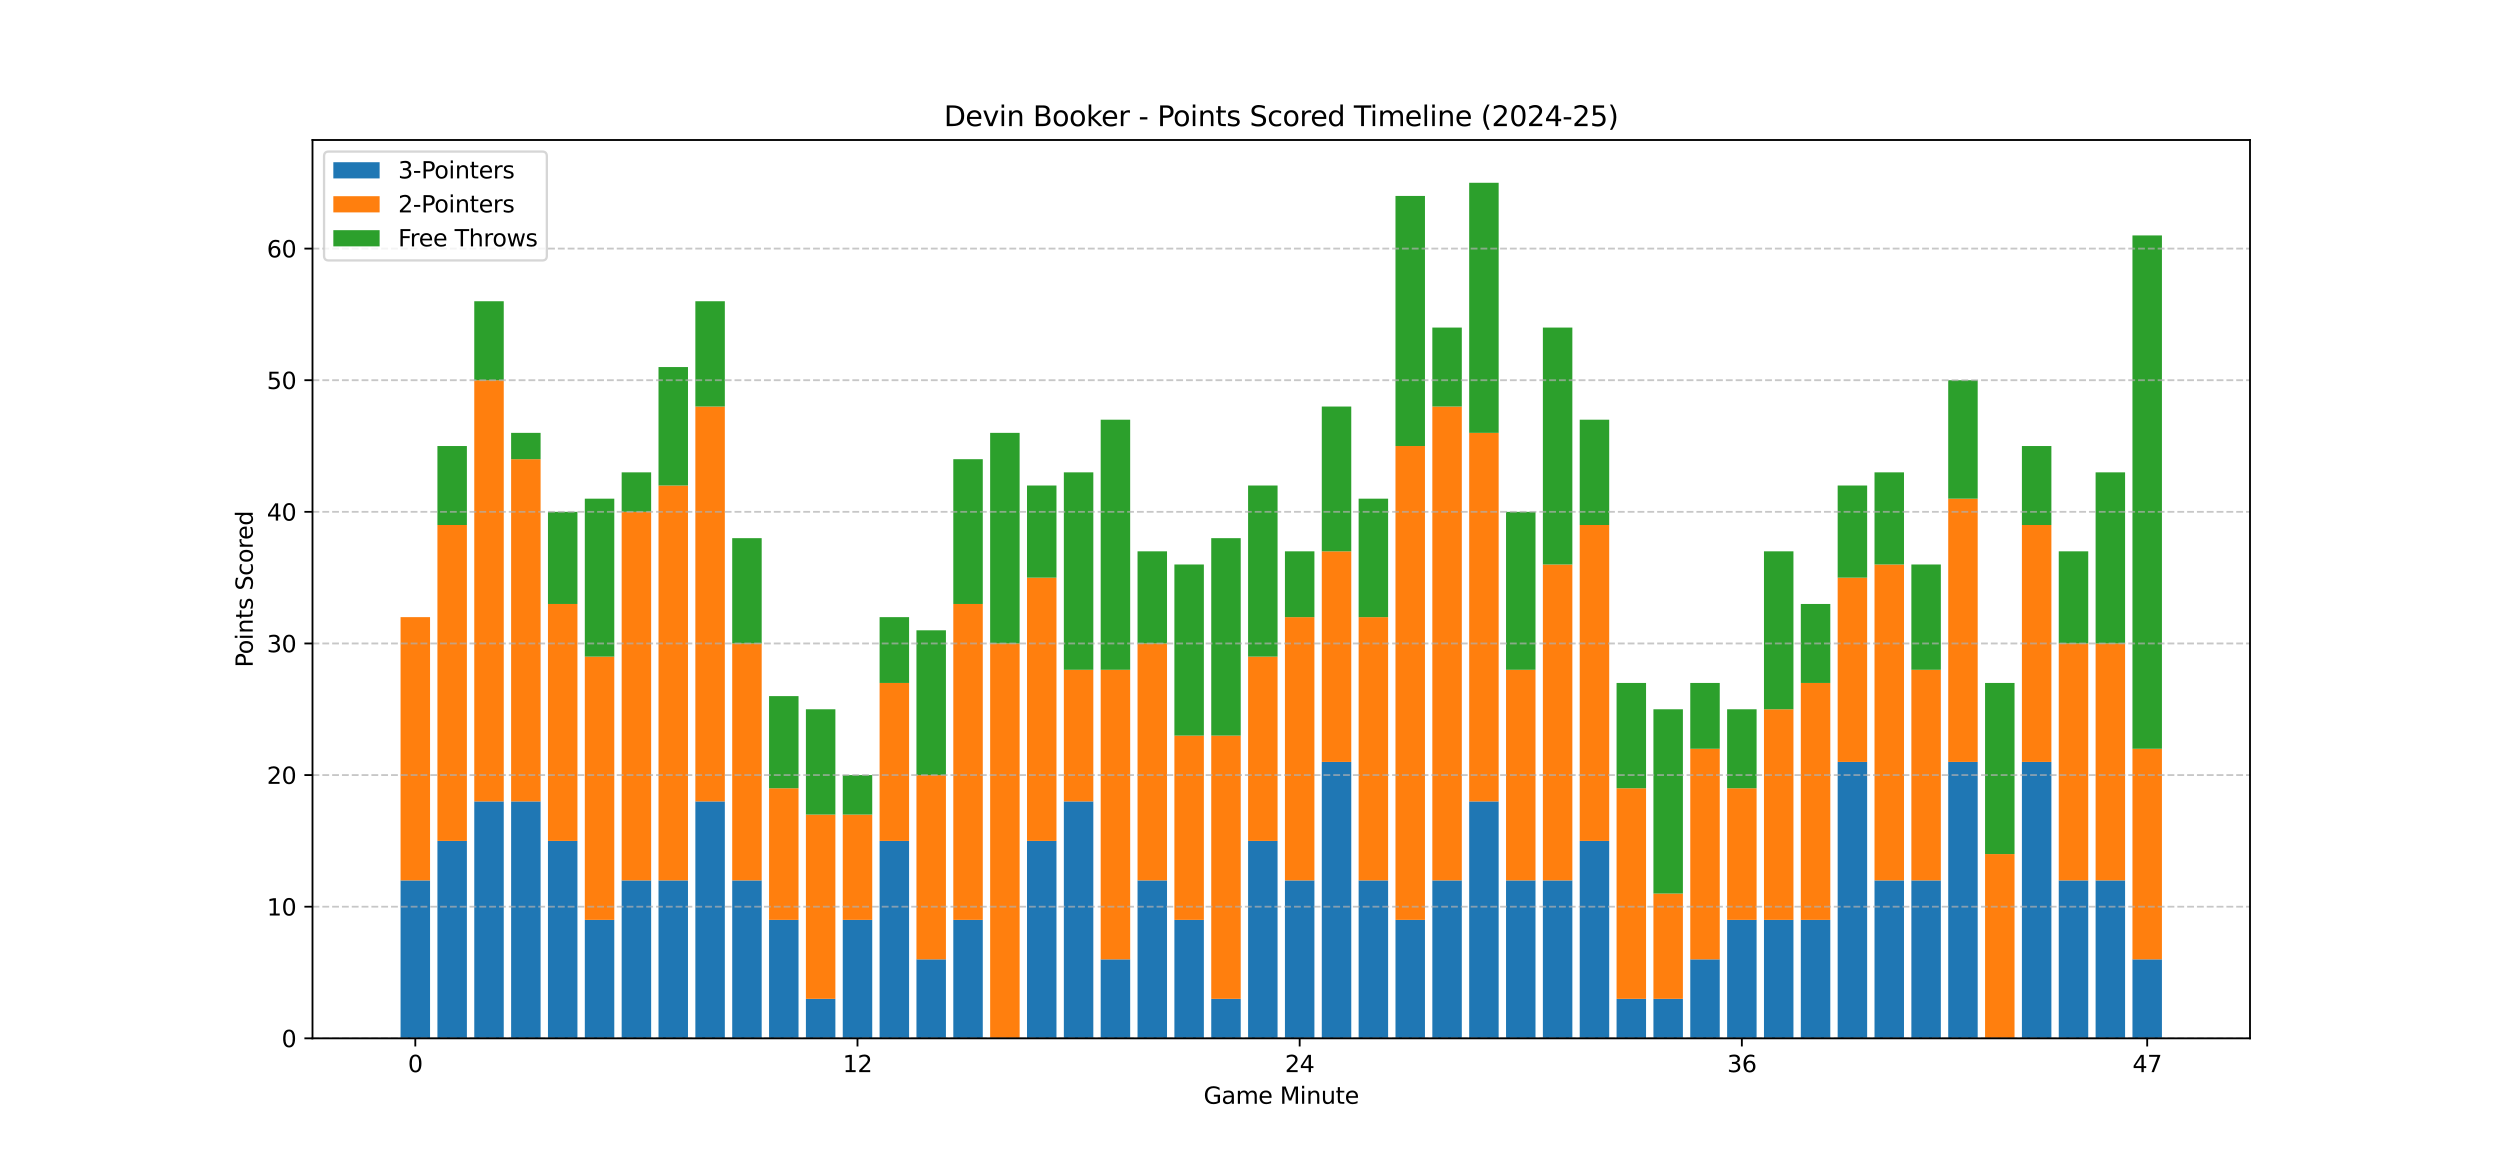 <?xml version="1.0" encoding="utf-8" standalone="no"?>
<!DOCTYPE svg PUBLIC "-//W3C//DTD SVG 1.1//EN"
  "http://www.w3.org/Graphics/SVG/1.1/DTD/svg11.dtd">
<svg xmlns:xlink="http://www.w3.org/1999/xlink" width="1080pt" height="504pt" viewBox="0 0 1080 504" xmlns="http://www.w3.org/2000/svg" version="1.1">
 <defs>
  <style type="text/css">*{stroke-linejoin: round; stroke-linecap: butt}</style>
 </defs>
 <g id="figure_1">
  <g id="patch_1">
   <path d="M 0 504 
L 1080 504 
L 1080 0 
L 0 0 
z
" style="fill: #ffffff"/>
  </g>
  <g id="axes_1">
   <g id="patch_2">
    <path d="M 135 448.56 
L 972 448.56 
L 972 60.48 
L 135 60.48 
z
" style="fill: #ffffff"/>
   </g>
   <g id="patch_3">
    <path d="M 173.045 448.56 
L 185.78 448.56 
L 185.78 380.326 
L 173.045 380.326 
z
" clip-path="url(#p3bd8fb19ad)" style="fill: #1f77b4"/>
   </g>
   <g id="patch_4">
    <path d="M 188.964 448.56 
L 201.699 448.56 
L 201.699 363.268 
L 188.964 363.268 
z
" clip-path="url(#p3bd8fb19ad)" style="fill: #1f77b4"/>
   </g>
   <g id="patch_5">
    <path d="M 204.883 448.56 
L 217.618 448.56 
L 217.618 346.209 
L 204.883 346.209 
z
" clip-path="url(#p3bd8fb19ad)" style="fill: #1f77b4"/>
   </g>
   <g id="patch_6">
    <path d="M 220.801 448.56 
L 233.536 448.56 
L 233.536 346.209 
L 220.801 346.209 
z
" clip-path="url(#p3bd8fb19ad)" style="fill: #1f77b4"/>
   </g>
   <g id="patch_7">
    <path d="M 236.72 448.56 
L 249.455 448.56 
L 249.455 363.268 
L 236.72 363.268 
z
" clip-path="url(#p3bd8fb19ad)" style="fill: #1f77b4"/>
   </g>
   <g id="patch_8">
    <path d="M 252.638 448.56 
L 265.373 448.56 
L 265.373 397.385 
L 252.638 397.385 
z
" clip-path="url(#p3bd8fb19ad)" style="fill: #1f77b4"/>
   </g>
   <g id="patch_9">
    <path d="M 268.557 448.56 
L 281.292 448.56 
L 281.292 380.326 
L 268.557 380.326 
z
" clip-path="url(#p3bd8fb19ad)" style="fill: #1f77b4"/>
   </g>
   <g id="patch_10">
    <path d="M 284.476 448.56 
L 297.211 448.56 
L 297.211 380.326 
L 284.476 380.326 
z
" clip-path="url(#p3bd8fb19ad)" style="fill: #1f77b4"/>
   </g>
   <g id="patch_11">
    <path d="M 300.394 448.56 
L 313.129 448.56 
L 313.129 346.209 
L 300.394 346.209 
z
" clip-path="url(#p3bd8fb19ad)" style="fill: #1f77b4"/>
   </g>
   <g id="patch_12">
    <path d="M 316.313 448.56 
L 329.048 448.56 
L 329.048 380.326 
L 316.313 380.326 
z
" clip-path="url(#p3bd8fb19ad)" style="fill: #1f77b4"/>
   </g>
   <g id="patch_13">
    <path d="M 332.231 448.56 
L 344.966 448.56 
L 344.966 397.385 
L 332.231 397.385 
z
" clip-path="url(#p3bd8fb19ad)" style="fill: #1f77b4"/>
   </g>
   <g id="patch_14">
    <path d="M 348.15 448.56 
L 360.885 448.56 
L 360.885 431.502 
L 348.15 431.502 
z
" clip-path="url(#p3bd8fb19ad)" style="fill: #1f77b4"/>
   </g>
   <g id="patch_15">
    <path d="M 364.069 448.56 
L 376.804 448.56 
L 376.804 397.385 
L 364.069 397.385 
z
" clip-path="url(#p3bd8fb19ad)" style="fill: #1f77b4"/>
   </g>
   <g id="patch_16">
    <path d="M 379.987 448.56 
L 392.722 448.56 
L 392.722 363.268 
L 379.987 363.268 
z
" clip-path="url(#p3bd8fb19ad)" style="fill: #1f77b4"/>
   </g>
   <g id="patch_17">
    <path d="M 395.906 448.56 
L 408.641 448.56 
L 408.641 414.443 
L 395.906 414.443 
z
" clip-path="url(#p3bd8fb19ad)" style="fill: #1f77b4"/>
   </g>
   <g id="patch_18">
    <path d="M 411.824 448.56 
L 424.559 448.56 
L 424.559 397.385 
L 411.824 397.385 
z
" clip-path="url(#p3bd8fb19ad)" style="fill: #1f77b4"/>
   </g>
   <g id="patch_19">
    <path d="M 427.743 448.56 
L 440.478 448.56 
L 440.478 448.56 
L 427.743 448.56 
z
" clip-path="url(#p3bd8fb19ad)" style="fill: #1f77b4"/>
   </g>
   <g id="patch_20">
    <path d="M 443.662 448.56 
L 456.397 448.56 
L 456.397 363.268 
L 443.662 363.268 
z
" clip-path="url(#p3bd8fb19ad)" style="fill: #1f77b4"/>
   </g>
   <g id="patch_21">
    <path d="M 459.58 448.56 
L 472.315 448.56 
L 472.315 346.209 
L 459.58 346.209 
z
" clip-path="url(#p3bd8fb19ad)" style="fill: #1f77b4"/>
   </g>
   <g id="patch_22">
    <path d="M 475.499 448.56 
L 488.234 448.56 
L 488.234 414.443 
L 475.499 414.443 
z
" clip-path="url(#p3bd8fb19ad)" style="fill: #1f77b4"/>
   </g>
   <g id="patch_23">
    <path d="M 491.417 448.56 
L 504.152 448.56 
L 504.152 380.326 
L 491.417 380.326 
z
" clip-path="url(#p3bd8fb19ad)" style="fill: #1f77b4"/>
   </g>
   <g id="patch_24">
    <path d="M 507.336 448.56 
L 520.071 448.56 
L 520.071 397.385 
L 507.336 397.385 
z
" clip-path="url(#p3bd8fb19ad)" style="fill: #1f77b4"/>
   </g>
   <g id="patch_25">
    <path d="M 523.255 448.56 
L 535.99 448.56 
L 535.99 431.502 
L 523.255 431.502 
z
" clip-path="url(#p3bd8fb19ad)" style="fill: #1f77b4"/>
   </g>
   <g id="patch_26">
    <path d="M 539.173 448.56 
L 551.908 448.56 
L 551.908 363.268 
L 539.173 363.268 
z
" clip-path="url(#p3bd8fb19ad)" style="fill: #1f77b4"/>
   </g>
   <g id="patch_27">
    <path d="M 555.092 448.56 
L 567.827 448.56 
L 567.827 380.326 
L 555.092 380.326 
z
" clip-path="url(#p3bd8fb19ad)" style="fill: #1f77b4"/>
   </g>
   <g id="patch_28">
    <path d="M 571.01 448.56 
L 583.745 448.56 
L 583.745 329.151 
L 571.01 329.151 
z
" clip-path="url(#p3bd8fb19ad)" style="fill: #1f77b4"/>
   </g>
   <g id="patch_29">
    <path d="M 586.929 448.56 
L 599.664 448.56 
L 599.664 380.326 
L 586.929 380.326 
z
" clip-path="url(#p3bd8fb19ad)" style="fill: #1f77b4"/>
   </g>
   <g id="patch_30">
    <path d="M 602.848 448.56 
L 615.583 448.56 
L 615.583 397.385 
L 602.848 397.385 
z
" clip-path="url(#p3bd8fb19ad)" style="fill: #1f77b4"/>
   </g>
   <g id="patch_31">
    <path d="M 618.766 448.56 
L 631.501 448.56 
L 631.501 380.326 
L 618.766 380.326 
z
" clip-path="url(#p3bd8fb19ad)" style="fill: #1f77b4"/>
   </g>
   <g id="patch_32">
    <path d="M 634.685 448.56 
L 647.42 448.56 
L 647.42 346.209 
L 634.685 346.209 
z
" clip-path="url(#p3bd8fb19ad)" style="fill: #1f77b4"/>
   </g>
   <g id="patch_33">
    <path d="M 650.603 448.56 
L 663.338 448.56 
L 663.338 380.326 
L 650.603 380.326 
z
" clip-path="url(#p3bd8fb19ad)" style="fill: #1f77b4"/>
   </g>
   <g id="patch_34">
    <path d="M 666.522 448.56 
L 679.257 448.56 
L 679.257 380.326 
L 666.522 380.326 
z
" clip-path="url(#p3bd8fb19ad)" style="fill: #1f77b4"/>
   </g>
   <g id="patch_35">
    <path d="M 682.441 448.56 
L 695.176 448.56 
L 695.176 363.268 
L 682.441 363.268 
z
" clip-path="url(#p3bd8fb19ad)" style="fill: #1f77b4"/>
   </g>
   <g id="patch_36">
    <path d="M 698.359 448.56 
L 711.094 448.56 
L 711.094 431.502 
L 698.359 431.502 
z
" clip-path="url(#p3bd8fb19ad)" style="fill: #1f77b4"/>
   </g>
   <g id="patch_37">
    <path d="M 714.278 448.56 
L 727.013 448.56 
L 727.013 431.502 
L 714.278 431.502 
z
" clip-path="url(#p3bd8fb19ad)" style="fill: #1f77b4"/>
   </g>
   <g id="patch_38">
    <path d="M 730.196 448.56 
L 742.931 448.56 
L 742.931 414.443 
L 730.196 414.443 
z
" clip-path="url(#p3bd8fb19ad)" style="fill: #1f77b4"/>
   </g>
   <g id="patch_39">
    <path d="M 746.115 448.56 
L 758.85 448.56 
L 758.85 397.385 
L 746.115 397.385 
z
" clip-path="url(#p3bd8fb19ad)" style="fill: #1f77b4"/>
   </g>
   <g id="patch_40">
    <path d="M 762.034 448.56 
L 774.769 448.56 
L 774.769 397.385 
L 762.034 397.385 
z
" clip-path="url(#p3bd8fb19ad)" style="fill: #1f77b4"/>
   </g>
   <g id="patch_41">
    <path d="M 777.952 448.56 
L 790.687 448.56 
L 790.687 397.385 
L 777.952 397.385 
z
" clip-path="url(#p3bd8fb19ad)" style="fill: #1f77b4"/>
   </g>
   <g id="patch_42">
    <path d="M 793.871 448.56 
L 806.606 448.56 
L 806.606 329.151 
L 793.871 329.151 
z
" clip-path="url(#p3bd8fb19ad)" style="fill: #1f77b4"/>
   </g>
   <g id="patch_43">
    <path d="M 809.789 448.56 
L 822.524 448.56 
L 822.524 380.326 
L 809.789 380.326 
z
" clip-path="url(#p3bd8fb19ad)" style="fill: #1f77b4"/>
   </g>
   <g id="patch_44">
    <path d="M 825.708 448.56 
L 838.443 448.56 
L 838.443 380.326 
L 825.708 380.326 
z
" clip-path="url(#p3bd8fb19ad)" style="fill: #1f77b4"/>
   </g>
   <g id="patch_45">
    <path d="M 841.627 448.56 
L 854.362 448.56 
L 854.362 329.151 
L 841.627 329.151 
z
" clip-path="url(#p3bd8fb19ad)" style="fill: #1f77b4"/>
   </g>
   <g id="patch_46">
    <path d="M 857.545 448.56 
L 870.28 448.56 
L 870.28 448.56 
L 857.545 448.56 
z
" clip-path="url(#p3bd8fb19ad)" style="fill: #1f77b4"/>
   </g>
   <g id="patch_47">
    <path d="M 873.464 448.56 
L 886.199 448.56 
L 886.199 329.151 
L 873.464 329.151 
z
" clip-path="url(#p3bd8fb19ad)" style="fill: #1f77b4"/>
   </g>
   <g id="patch_48">
    <path d="M 889.382 448.56 
L 902.117 448.56 
L 902.117 380.326 
L 889.382 380.326 
z
" clip-path="url(#p3bd8fb19ad)" style="fill: #1f77b4"/>
   </g>
   <g id="patch_49">
    <path d="M 905.301 448.56 
L 918.036 448.56 
L 918.036 380.326 
L 905.301 380.326 
z
" clip-path="url(#p3bd8fb19ad)" style="fill: #1f77b4"/>
   </g>
   <g id="patch_50">
    <path d="M 921.22 448.56 
L 933.955 448.56 
L 933.955 414.443 
L 921.22 414.443 
z
" clip-path="url(#p3bd8fb19ad)" style="fill: #1f77b4"/>
   </g>
   <g id="patch_51">
    <path d="M 173.045 380.326 
L 185.78 380.326 
L 185.78 266.603 
L 173.045 266.603 
z
" clip-path="url(#p3bd8fb19ad)" style="fill: #ff7f0e"/>
   </g>
   <g id="patch_52">
    <path d="M 188.964 363.268 
L 201.699 363.268 
L 201.699 226.8 
L 188.964 226.8 
z
" clip-path="url(#p3bd8fb19ad)" style="fill: #ff7f0e"/>
   </g>
   <g id="patch_53">
    <path d="M 204.883 346.209 
L 217.618 346.209 
L 217.618 164.252 
L 204.883 164.252 
z
" clip-path="url(#p3bd8fb19ad)" style="fill: #ff7f0e"/>
   </g>
   <g id="patch_54">
    <path d="M 220.801 346.209 
L 233.536 346.209 
L 233.536 198.369 
L 220.801 198.369 
z
" clip-path="url(#p3bd8fb19ad)" style="fill: #ff7f0e"/>
   </g>
   <g id="patch_55">
    <path d="M 236.72 363.268 
L 249.455 363.268 
L 249.455 260.917 
L 236.72 260.917 
z
" clip-path="url(#p3bd8fb19ad)" style="fill: #ff7f0e"/>
   </g>
   <g id="patch_56">
    <path d="M 252.638 397.385 
L 265.373 397.385 
L 265.373 283.662 
L 252.638 283.662 
z
" clip-path="url(#p3bd8fb19ad)" style="fill: #ff7f0e"/>
   </g>
   <g id="patch_57">
    <path d="M 268.557 380.326 
L 281.292 380.326 
L 281.292 221.114 
L 268.557 221.114 
z
" clip-path="url(#p3bd8fb19ad)" style="fill: #ff7f0e"/>
   </g>
   <g id="patch_58">
    <path d="M 284.476 380.326 
L 297.211 380.326 
L 297.211 209.742 
L 284.476 209.742 
z
" clip-path="url(#p3bd8fb19ad)" style="fill: #ff7f0e"/>
   </g>
   <g id="patch_59">
    <path d="M 300.394 346.209 
L 313.129 346.209 
L 313.129 175.625 
L 300.394 175.625 
z
" clip-path="url(#p3bd8fb19ad)" style="fill: #ff7f0e"/>
   </g>
   <g id="patch_60">
    <path d="M 316.313 380.326 
L 329.048 380.326 
L 329.048 277.975 
L 316.313 277.975 
z
" clip-path="url(#p3bd8fb19ad)" style="fill: #ff7f0e"/>
   </g>
   <g id="patch_61">
    <path d="M 332.231 397.385 
L 344.966 397.385 
L 344.966 340.523 
L 332.231 340.523 
z
" clip-path="url(#p3bd8fb19ad)" style="fill: #ff7f0e"/>
   </g>
   <g id="patch_62">
    <path d="M 348.15 431.502 
L 360.885 431.502 
L 360.885 351.895 
L 348.15 351.895 
z
" clip-path="url(#p3bd8fb19ad)" style="fill: #ff7f0e"/>
   </g>
   <g id="patch_63">
    <path d="M 364.069 397.385 
L 376.804 397.385 
L 376.804 351.895 
L 364.069 351.895 
z
" clip-path="url(#p3bd8fb19ad)" style="fill: #ff7f0e"/>
   </g>
   <g id="patch_64">
    <path d="M 379.987 363.268 
L 392.722 363.268 
L 392.722 295.034 
L 379.987 295.034 
z
" clip-path="url(#p3bd8fb19ad)" style="fill: #ff7f0e"/>
   </g>
   <g id="patch_65">
    <path d="M 395.906 414.443 
L 408.641 414.443 
L 408.641 334.837 
L 395.906 334.837 
z
" clip-path="url(#p3bd8fb19ad)" style="fill: #ff7f0e"/>
   </g>
   <g id="patch_66">
    <path d="M 411.824 397.385 
L 424.559 397.385 
L 424.559 260.917 
L 411.824 260.917 
z
" clip-path="url(#p3bd8fb19ad)" style="fill: #ff7f0e"/>
   </g>
   <g id="patch_67">
    <path d="M 427.743 448.56 
L 440.478 448.56 
L 440.478 277.975 
L 427.743 277.975 
z
" clip-path="url(#p3bd8fb19ad)" style="fill: #ff7f0e"/>
   </g>
   <g id="patch_68">
    <path d="M 443.662 363.268 
L 456.397 363.268 
L 456.397 249.545 
L 443.662 249.545 
z
" clip-path="url(#p3bd8fb19ad)" style="fill: #ff7f0e"/>
   </g>
   <g id="patch_69">
    <path d="M 459.58 346.209 
L 472.315 346.209 
L 472.315 289.348 
L 459.58 289.348 
z
" clip-path="url(#p3bd8fb19ad)" style="fill: #ff7f0e"/>
   </g>
   <g id="patch_70">
    <path d="M 475.499 414.443 
L 488.234 414.443 
L 488.234 289.348 
L 475.499 289.348 
z
" clip-path="url(#p3bd8fb19ad)" style="fill: #ff7f0e"/>
   </g>
   <g id="patch_71">
    <path d="M 491.417 380.326 
L 504.152 380.326 
L 504.152 277.975 
L 491.417 277.975 
z
" clip-path="url(#p3bd8fb19ad)" style="fill: #ff7f0e"/>
   </g>
   <g id="patch_72">
    <path d="M 507.336 397.385 
L 520.071 397.385 
L 520.071 317.778 
L 507.336 317.778 
z
" clip-path="url(#p3bd8fb19ad)" style="fill: #ff7f0e"/>
   </g>
   <g id="patch_73">
    <path d="M 523.255 431.502 
L 535.99 431.502 
L 535.99 317.778 
L 523.255 317.778 
z
" clip-path="url(#p3bd8fb19ad)" style="fill: #ff7f0e"/>
   </g>
   <g id="patch_74">
    <path d="M 539.173 363.268 
L 551.908 363.268 
L 551.908 283.662 
L 539.173 283.662 
z
" clip-path="url(#p3bd8fb19ad)" style="fill: #ff7f0e"/>
   </g>
   <g id="patch_75">
    <path d="M 555.092 380.326 
L 567.827 380.326 
L 567.827 266.603 
L 555.092 266.603 
z
" clip-path="url(#p3bd8fb19ad)" style="fill: #ff7f0e"/>
   </g>
   <g id="patch_76">
    <path d="M 571.01 329.151 
L 583.745 329.151 
L 583.745 238.172 
L 571.01 238.172 
z
" clip-path="url(#p3bd8fb19ad)" style="fill: #ff7f0e"/>
   </g>
   <g id="patch_77">
    <path d="M 586.929 380.326 
L 599.664 380.326 
L 599.664 266.603 
L 586.929 266.603 
z
" clip-path="url(#p3bd8fb19ad)" style="fill: #ff7f0e"/>
   </g>
   <g id="patch_78">
    <path d="M 602.848 397.385 
L 615.583 397.385 
L 615.583 192.683 
L 602.848 192.683 
z
" clip-path="url(#p3bd8fb19ad)" style="fill: #ff7f0e"/>
   </g>
   <g id="patch_79">
    <path d="M 618.766 380.326 
L 631.501 380.326 
L 631.501 175.625 
L 618.766 175.625 
z
" clip-path="url(#p3bd8fb19ad)" style="fill: #ff7f0e"/>
   </g>
   <g id="patch_80">
    <path d="M 634.685 346.209 
L 647.42 346.209 
L 647.42 186.997 
L 634.685 186.997 
z
" clip-path="url(#p3bd8fb19ad)" style="fill: #ff7f0e"/>
   </g>
   <g id="patch_81">
    <path d="M 650.603 380.326 
L 663.338 380.326 
L 663.338 289.348 
L 650.603 289.348 
z
" clip-path="url(#p3bd8fb19ad)" style="fill: #ff7f0e"/>
   </g>
   <g id="patch_82">
    <path d="M 666.522 380.326 
L 679.257 380.326 
L 679.257 243.858 
L 666.522 243.858 
z
" clip-path="url(#p3bd8fb19ad)" style="fill: #ff7f0e"/>
   </g>
   <g id="patch_83">
    <path d="M 682.441 363.268 
L 695.176 363.268 
L 695.176 226.8 
L 682.441 226.8 
z
" clip-path="url(#p3bd8fb19ad)" style="fill: #ff7f0e"/>
   </g>
   <g id="patch_84">
    <path d="M 698.359 431.502 
L 711.094 431.502 
L 711.094 340.523 
L 698.359 340.523 
z
" clip-path="url(#p3bd8fb19ad)" style="fill: #ff7f0e"/>
   </g>
   <g id="patch_85">
    <path d="M 714.278 431.502 
L 727.013 431.502 
L 727.013 386.012 
L 714.278 386.012 
z
" clip-path="url(#p3bd8fb19ad)" style="fill: #ff7f0e"/>
   </g>
   <g id="patch_86">
    <path d="M 730.196 414.443 
L 742.931 414.443 
L 742.931 323.465 
L 730.196 323.465 
z
" clip-path="url(#p3bd8fb19ad)" style="fill: #ff7f0e"/>
   </g>
   <g id="patch_87">
    <path d="M 746.115 397.385 
L 758.85 397.385 
L 758.85 340.523 
L 746.115 340.523 
z
" clip-path="url(#p3bd8fb19ad)" style="fill: #ff7f0e"/>
   </g>
   <g id="patch_88">
    <path d="M 762.034 397.385 
L 774.769 397.385 
L 774.769 306.406 
L 762.034 306.406 
z
" clip-path="url(#p3bd8fb19ad)" style="fill: #ff7f0e"/>
   </g>
   <g id="patch_89">
    <path d="M 777.952 397.385 
L 790.687 397.385 
L 790.687 295.034 
L 777.952 295.034 
z
" clip-path="url(#p3bd8fb19ad)" style="fill: #ff7f0e"/>
   </g>
   <g id="patch_90">
    <path d="M 793.871 329.151 
L 806.606 329.151 
L 806.606 249.545 
L 793.871 249.545 
z
" clip-path="url(#p3bd8fb19ad)" style="fill: #ff7f0e"/>
   </g>
   <g id="patch_91">
    <path d="M 809.789 380.326 
L 822.524 380.326 
L 822.524 243.858 
L 809.789 243.858 
z
" clip-path="url(#p3bd8fb19ad)" style="fill: #ff7f0e"/>
   </g>
   <g id="patch_92">
    <path d="M 825.708 380.326 
L 838.443 380.326 
L 838.443 289.348 
L 825.708 289.348 
z
" clip-path="url(#p3bd8fb19ad)" style="fill: #ff7f0e"/>
   </g>
   <g id="patch_93">
    <path d="M 841.627 329.151 
L 854.362 329.151 
L 854.362 215.428 
L 841.627 215.428 
z
" clip-path="url(#p3bd8fb19ad)" style="fill: #ff7f0e"/>
   </g>
   <g id="patch_94">
    <path d="M 857.545 448.56 
L 870.28 448.56 
L 870.28 368.954 
L 857.545 368.954 
z
" clip-path="url(#p3bd8fb19ad)" style="fill: #ff7f0e"/>
   </g>
   <g id="patch_95">
    <path d="M 873.464 329.151 
L 886.199 329.151 
L 886.199 226.8 
L 873.464 226.8 
z
" clip-path="url(#p3bd8fb19ad)" style="fill: #ff7f0e"/>
   </g>
   <g id="patch_96">
    <path d="M 889.382 380.326 
L 902.117 380.326 
L 902.117 277.975 
L 889.382 277.975 
z
" clip-path="url(#p3bd8fb19ad)" style="fill: #ff7f0e"/>
   </g>
   <g id="patch_97">
    <path d="M 905.301 380.326 
L 918.036 380.326 
L 918.036 277.975 
L 905.301 277.975 
z
" clip-path="url(#p3bd8fb19ad)" style="fill: #ff7f0e"/>
   </g>
   <g id="patch_98">
    <path d="M 921.22 414.443 
L 933.955 414.443 
L 933.955 323.465 
L 921.22 323.465 
z
" clip-path="url(#p3bd8fb19ad)" style="fill: #ff7f0e"/>
   </g>
   <g id="patch_99">
    <path d="M 173.045 266.603 
L 185.78 266.603 
L 185.78 266.603 
L 173.045 266.603 
z
" clip-path="url(#p3bd8fb19ad)" style="fill: #2ca02c"/>
   </g>
   <g id="patch_100">
    <path d="M 188.964 226.8 
L 201.699 226.8 
L 201.699 192.683 
L 188.964 192.683 
z
" clip-path="url(#p3bd8fb19ad)" style="fill: #2ca02c"/>
   </g>
   <g id="patch_101">
    <path d="M 204.883 164.252 
L 217.618 164.252 
L 217.618 130.135 
L 204.883 130.135 
z
" clip-path="url(#p3bd8fb19ad)" style="fill: #2ca02c"/>
   </g>
   <g id="patch_102">
    <path d="M 220.801 198.369 
L 233.536 198.369 
L 233.536 186.997 
L 220.801 186.997 
z
" clip-path="url(#p3bd8fb19ad)" style="fill: #2ca02c"/>
   </g>
   <g id="patch_103">
    <path d="M 236.72 260.917 
L 249.455 260.917 
L 249.455 221.114 
L 236.72 221.114 
z
" clip-path="url(#p3bd8fb19ad)" style="fill: #2ca02c"/>
   </g>
   <g id="patch_104">
    <path d="M 252.638 283.662 
L 265.373 283.662 
L 265.373 215.428 
L 252.638 215.428 
z
" clip-path="url(#p3bd8fb19ad)" style="fill: #2ca02c"/>
   </g>
   <g id="patch_105">
    <path d="M 268.557 221.114 
L 281.292 221.114 
L 281.292 204.055 
L 268.557 204.055 
z
" clip-path="url(#p3bd8fb19ad)" style="fill: #2ca02c"/>
   </g>
   <g id="patch_106">
    <path d="M 284.476 209.742 
L 297.211 209.742 
L 297.211 158.566 
L 284.476 158.566 
z
" clip-path="url(#p3bd8fb19ad)" style="fill: #2ca02c"/>
   </g>
   <g id="patch_107">
    <path d="M 300.394 175.625 
L 313.129 175.625 
L 313.129 130.135 
L 300.394 130.135 
z
" clip-path="url(#p3bd8fb19ad)" style="fill: #2ca02c"/>
   </g>
   <g id="patch_108">
    <path d="M 316.313 277.975 
L 329.048 277.975 
L 329.048 232.486 
L 316.313 232.486 
z
" clip-path="url(#p3bd8fb19ad)" style="fill: #2ca02c"/>
   </g>
   <g id="patch_109">
    <path d="M 332.231 340.523 
L 344.966 340.523 
L 344.966 300.72 
L 332.231 300.72 
z
" clip-path="url(#p3bd8fb19ad)" style="fill: #2ca02c"/>
   </g>
   <g id="patch_110">
    <path d="M 348.15 351.895 
L 360.885 351.895 
L 360.885 306.406 
L 348.15 306.406 
z
" clip-path="url(#p3bd8fb19ad)" style="fill: #2ca02c"/>
   </g>
   <g id="patch_111">
    <path d="M 364.069 351.895 
L 376.804 351.895 
L 376.804 334.837 
L 364.069 334.837 
z
" clip-path="url(#p3bd8fb19ad)" style="fill: #2ca02c"/>
   </g>
   <g id="patch_112">
    <path d="M 379.987 295.034 
L 392.722 295.034 
L 392.722 266.603 
L 379.987 266.603 
z
" clip-path="url(#p3bd8fb19ad)" style="fill: #2ca02c"/>
   </g>
   <g id="patch_113">
    <path d="M 395.906 334.837 
L 408.641 334.837 
L 408.641 272.289 
L 395.906 272.289 
z
" clip-path="url(#p3bd8fb19ad)" style="fill: #2ca02c"/>
   </g>
   <g id="patch_114">
    <path d="M 411.824 260.917 
L 424.559 260.917 
L 424.559 198.369 
L 411.824 198.369 
z
" clip-path="url(#p3bd8fb19ad)" style="fill: #2ca02c"/>
   </g>
   <g id="patch_115">
    <path d="M 427.743 277.975 
L 440.478 277.975 
L 440.478 186.997 
L 427.743 186.997 
z
" clip-path="url(#p3bd8fb19ad)" style="fill: #2ca02c"/>
   </g>
   <g id="patch_116">
    <path d="M 443.662 249.545 
L 456.397 249.545 
L 456.397 209.742 
L 443.662 209.742 
z
" clip-path="url(#p3bd8fb19ad)" style="fill: #2ca02c"/>
   </g>
   <g id="patch_117">
    <path d="M 459.58 289.348 
L 472.315 289.348 
L 472.315 204.055 
L 459.58 204.055 
z
" clip-path="url(#p3bd8fb19ad)" style="fill: #2ca02c"/>
   </g>
   <g id="patch_118">
    <path d="M 475.499 289.348 
L 488.234 289.348 
L 488.234 181.311 
L 475.499 181.311 
z
" clip-path="url(#p3bd8fb19ad)" style="fill: #2ca02c"/>
   </g>
   <g id="patch_119">
    <path d="M 491.417 277.975 
L 504.152 277.975 
L 504.152 238.172 
L 491.417 238.172 
z
" clip-path="url(#p3bd8fb19ad)" style="fill: #2ca02c"/>
   </g>
   <g id="patch_120">
    <path d="M 507.336 317.778 
L 520.071 317.778 
L 520.071 243.858 
L 507.336 243.858 
z
" clip-path="url(#p3bd8fb19ad)" style="fill: #2ca02c"/>
   </g>
   <g id="patch_121">
    <path d="M 523.255 317.778 
L 535.99 317.778 
L 535.99 232.486 
L 523.255 232.486 
z
" clip-path="url(#p3bd8fb19ad)" style="fill: #2ca02c"/>
   </g>
   <g id="patch_122">
    <path d="M 539.173 283.662 
L 551.908 283.662 
L 551.908 209.742 
L 539.173 209.742 
z
" clip-path="url(#p3bd8fb19ad)" style="fill: #2ca02c"/>
   </g>
   <g id="patch_123">
    <path d="M 555.092 266.603 
L 567.827 266.603 
L 567.827 238.172 
L 555.092 238.172 
z
" clip-path="url(#p3bd8fb19ad)" style="fill: #2ca02c"/>
   </g>
   <g id="patch_124">
    <path d="M 571.01 238.172 
L 583.745 238.172 
L 583.745 175.625 
L 571.01 175.625 
z
" clip-path="url(#p3bd8fb19ad)" style="fill: #2ca02c"/>
   </g>
   <g id="patch_125">
    <path d="M 586.929 266.603 
L 599.664 266.603 
L 599.664 215.428 
L 586.929 215.428 
z
" clip-path="url(#p3bd8fb19ad)" style="fill: #2ca02c"/>
   </g>
   <g id="patch_126">
    <path d="M 602.848 192.683 
L 615.583 192.683 
L 615.583 84.646 
L 602.848 84.646 
z
" clip-path="url(#p3bd8fb19ad)" style="fill: #2ca02c"/>
   </g>
   <g id="patch_127">
    <path d="M 618.766 175.625 
L 631.501 175.625 
L 631.501 141.508 
L 618.766 141.508 
z
" clip-path="url(#p3bd8fb19ad)" style="fill: #2ca02c"/>
   </g>
   <g id="patch_128">
    <path d="M 634.685 186.997 
L 647.42 186.997 
L 647.42 78.96 
L 634.685 78.96 
z
" clip-path="url(#p3bd8fb19ad)" style="fill: #2ca02c"/>
   </g>
   <g id="patch_129">
    <path d="M 650.603 289.348 
L 663.338 289.348 
L 663.338 221.114 
L 650.603 221.114 
z
" clip-path="url(#p3bd8fb19ad)" style="fill: #2ca02c"/>
   </g>
   <g id="patch_130">
    <path d="M 666.522 243.858 
L 679.257 243.858 
L 679.257 141.508 
L 666.522 141.508 
z
" clip-path="url(#p3bd8fb19ad)" style="fill: #2ca02c"/>
   </g>
   <g id="patch_131">
    <path d="M 682.441 226.8 
L 695.176 226.8 
L 695.176 181.311 
L 682.441 181.311 
z
" clip-path="url(#p3bd8fb19ad)" style="fill: #2ca02c"/>
   </g>
   <g id="patch_132">
    <path d="M 698.359 340.523 
L 711.094 340.523 
L 711.094 295.034 
L 698.359 295.034 
z
" clip-path="url(#p3bd8fb19ad)" style="fill: #2ca02c"/>
   </g>
   <g id="patch_133">
    <path d="M 714.278 386.012 
L 727.013 386.012 
L 727.013 306.406 
L 714.278 306.406 
z
" clip-path="url(#p3bd8fb19ad)" style="fill: #2ca02c"/>
   </g>
   <g id="patch_134">
    <path d="M 730.196 323.465 
L 742.931 323.465 
L 742.931 295.034 
L 730.196 295.034 
z
" clip-path="url(#p3bd8fb19ad)" style="fill: #2ca02c"/>
   </g>
   <g id="patch_135">
    <path d="M 746.115 340.523 
L 758.85 340.523 
L 758.85 306.406 
L 746.115 306.406 
z
" clip-path="url(#p3bd8fb19ad)" style="fill: #2ca02c"/>
   </g>
   <g id="patch_136">
    <path d="M 762.034 306.406 
L 774.769 306.406 
L 774.769 238.172 
L 762.034 238.172 
z
" clip-path="url(#p3bd8fb19ad)" style="fill: #2ca02c"/>
   </g>
   <g id="patch_137">
    <path d="M 777.952 295.034 
L 790.687 295.034 
L 790.687 260.917 
L 777.952 260.917 
z
" clip-path="url(#p3bd8fb19ad)" style="fill: #2ca02c"/>
   </g>
   <g id="patch_138">
    <path d="M 793.871 249.545 
L 806.606 249.545 
L 806.606 209.742 
L 793.871 209.742 
z
" clip-path="url(#p3bd8fb19ad)" style="fill: #2ca02c"/>
   </g>
   <g id="patch_139">
    <path d="M 809.789 243.858 
L 822.524 243.858 
L 822.524 204.055 
L 809.789 204.055 
z
" clip-path="url(#p3bd8fb19ad)" style="fill: #2ca02c"/>
   </g>
   <g id="patch_140">
    <path d="M 825.708 289.348 
L 838.443 289.348 
L 838.443 243.858 
L 825.708 243.858 
z
" clip-path="url(#p3bd8fb19ad)" style="fill: #2ca02c"/>
   </g>
   <g id="patch_141">
    <path d="M 841.627 215.428 
L 854.362 215.428 
L 854.362 164.252 
L 841.627 164.252 
z
" clip-path="url(#p3bd8fb19ad)" style="fill: #2ca02c"/>
   </g>
   <g id="patch_142">
    <path d="M 857.545 368.954 
L 870.28 368.954 
L 870.28 295.034 
L 857.545 295.034 
z
" clip-path="url(#p3bd8fb19ad)" style="fill: #2ca02c"/>
   </g>
   <g id="patch_143">
    <path d="M 873.464 226.8 
L 886.199 226.8 
L 886.199 192.683 
L 873.464 192.683 
z
" clip-path="url(#p3bd8fb19ad)" style="fill: #2ca02c"/>
   </g>
   <g id="patch_144">
    <path d="M 889.382 277.975 
L 902.117 277.975 
L 902.117 238.172 
L 889.382 238.172 
z
" clip-path="url(#p3bd8fb19ad)" style="fill: #2ca02c"/>
   </g>
   <g id="patch_145">
    <path d="M 905.301 277.975 
L 918.036 277.975 
L 918.036 204.055 
L 905.301 204.055 
z
" clip-path="url(#p3bd8fb19ad)" style="fill: #2ca02c"/>
   </g>
   <g id="patch_146">
    <path d="M 921.22 323.465 
L 933.955 323.465 
L 933.955 101.705 
L 921.22 101.705 
z
" clip-path="url(#p3bd8fb19ad)" style="fill: #2ca02c"/>
   </g>
   <g id="matplotlib.axis_1">
    <g id="xtick_1">
     <g id="line2d_1">
      <defs>
       <path id="m0ef9330b61" d="M 0 0 
L 0 3.5 
" style="stroke: #000000; stroke-width: 0.8"/>
      </defs>
      <g>
       <use xlink:href="#m0ef9330b61" x="179.413" y="448.56" style="stroke: #000000; stroke-width: 0.8"/>
      </g>
     </g>
     <g id="text_1">
      <!-- 0 -->
      <g transform="translate(176.232 463.158) scale(0.1 -0.1)">
       <defs>
        <path id="DejaVuSans-30" d="M 2034 4250 
Q 1547 4250 1301 3770 
Q 1056 3291 1056 2328 
Q 1056 1369 1301 889 
Q 1547 409 2034 409 
Q 2525 409 2770 889 
Q 3016 1369 3016 2328 
Q 3016 3291 2770 3770 
Q 2525 4250 2034 4250 
z
M 2034 4750 
Q 2819 4750 3233 4129 
Q 3647 3509 3647 2328 
Q 3647 1150 3233 529 
Q 2819 -91 2034 -91 
Q 1250 -91 836 529 
Q 422 1150 422 2328 
Q 422 3509 836 4129 
Q 1250 4750 2034 4750 
z
" transform="scale(0.016)"/>
       </defs>
       <use xlink:href="#DejaVuSans-30"/>
      </g>
     </g>
    </g>
    <g id="xtick_2">
     <g id="line2d_2">
      <g>
       <use xlink:href="#m0ef9330b61" x="370.436" y="448.56" style="stroke: #000000; stroke-width: 0.8"/>
      </g>
     </g>
     <g id="text_2">
      <!-- 12 -->
      <g transform="translate(364.074 463.158) scale(0.1 -0.1)">
       <defs>
        <path id="DejaVuSans-31" d="M 794 531 
L 1825 531 
L 1825 4091 
L 703 3866 
L 703 4441 
L 1819 4666 
L 2450 4666 
L 2450 531 
L 3481 531 
L 3481 0 
L 794 0 
L 794 531 
z
" transform="scale(0.016)"/>
        <path id="DejaVuSans-32" d="M 1228 531 
L 3431 531 
L 3431 0 
L 469 0 
L 469 531 
Q 828 903 1448 1529 
Q 2069 2156 2228 2338 
Q 2531 2678 2651 2914 
Q 2772 3150 2772 3378 
Q 2772 3750 2511 3984 
Q 2250 4219 1831 4219 
Q 1534 4219 1204 4116 
Q 875 4013 500 3803 
L 500 4441 
Q 881 4594 1212 4672 
Q 1544 4750 1819 4750 
Q 2544 4750 2975 4387 
Q 3406 4025 3406 3419 
Q 3406 3131 3298 2873 
Q 3191 2616 2906 2266 
Q 2828 2175 2409 1742 
Q 1991 1309 1228 531 
z
" transform="scale(0.016)"/>
       </defs>
       <use xlink:href="#DejaVuSans-31"/>
       <use xlink:href="#DejaVuSans-32" transform="translate(63.623 0)"/>
      </g>
     </g>
    </g>
    <g id="xtick_3">
     <g id="line2d_3">
      <g>
       <use xlink:href="#m0ef9330b61" x="561.459" y="448.56" style="stroke: #000000; stroke-width: 0.8"/>
      </g>
     </g>
     <g id="text_3">
      <!-- 24 -->
      <g transform="translate(555.097 463.158) scale(0.1 -0.1)">
       <defs>
        <path id="DejaVuSans-34" d="M 2419 4116 
L 825 1625 
L 2419 1625 
L 2419 4116 
z
M 2253 4666 
L 3047 4666 
L 3047 1625 
L 3713 1625 
L 3713 1100 
L 3047 1100 
L 3047 0 
L 2419 0 
L 2419 1100 
L 313 1100 
L 313 1709 
L 2253 4666 
z
" transform="scale(0.016)"/>
       </defs>
       <use xlink:href="#DejaVuSans-32"/>
       <use xlink:href="#DejaVuSans-34" transform="translate(63.623 0)"/>
      </g>
     </g>
    </g>
    <g id="xtick_4">
     <g id="line2d_4">
      <g>
       <use xlink:href="#m0ef9330b61" x="752.483" y="448.56" style="stroke: #000000; stroke-width: 0.8"/>
      </g>
     </g>
     <g id="text_4">
      <!-- 36 -->
      <g transform="translate(746.12 463.158) scale(0.1 -0.1)">
       <defs>
        <path id="DejaVuSans-33" d="M 2597 2516 
Q 3050 2419 3304 2112 
Q 3559 1806 3559 1356 
Q 3559 666 3084 287 
Q 2609 -91 1734 -91 
Q 1441 -91 1130 -33 
Q 819 25 488 141 
L 488 750 
Q 750 597 1062 519 
Q 1375 441 1716 441 
Q 2309 441 2620 675 
Q 2931 909 2931 1356 
Q 2931 1769 2642 2001 
Q 2353 2234 1838 2234 
L 1294 2234 
L 1294 2753 
L 1863 2753 
Q 2328 2753 2575 2939 
Q 2822 3125 2822 3475 
Q 2822 3834 2567 4026 
Q 2313 4219 1838 4219 
Q 1578 4219 1281 4162 
Q 984 4106 628 3988 
L 628 4550 
Q 988 4650 1302 4700 
Q 1616 4750 1894 4750 
Q 2613 4750 3031 4423 
Q 3450 4097 3450 3541 
Q 3450 3153 3228 2886 
Q 3006 2619 2597 2516 
z
" transform="scale(0.016)"/>
        <path id="DejaVuSans-36" d="M 2113 2584 
Q 1688 2584 1439 2293 
Q 1191 2003 1191 1497 
Q 1191 994 1439 701 
Q 1688 409 2113 409 
Q 2538 409 2786 701 
Q 3034 994 3034 1497 
Q 3034 2003 2786 2293 
Q 2538 2584 2113 2584 
z
M 3366 4563 
L 3366 3988 
Q 3128 4100 2886 4159 
Q 2644 4219 2406 4219 
Q 1781 4219 1451 3797 
Q 1122 3375 1075 2522 
Q 1259 2794 1537 2939 
Q 1816 3084 2150 3084 
Q 2853 3084 3261 2657 
Q 3669 2231 3669 1497 
Q 3669 778 3244 343 
Q 2819 -91 2113 -91 
Q 1303 -91 875 529 
Q 447 1150 447 2328 
Q 447 3434 972 4092 
Q 1497 4750 2381 4750 
Q 2619 4750 2861 4703 
Q 3103 4656 3366 4563 
z
" transform="scale(0.016)"/>
       </defs>
       <use xlink:href="#DejaVuSans-33"/>
       <use xlink:href="#DejaVuSans-36" transform="translate(63.623 0)"/>
      </g>
     </g>
    </g>
    <g id="xtick_5">
     <g id="line2d_5">
      <g>
       <use xlink:href="#m0ef9330b61" x="927.587" y="448.56" style="stroke: #000000; stroke-width: 0.8"/>
      </g>
     </g>
     <g id="text_5">
      <!-- 47 -->
      <g transform="translate(921.225 463.158) scale(0.1 -0.1)">
       <defs>
        <path id="DejaVuSans-37" d="M 525 4666 
L 3525 4666 
L 3525 4397 
L 1831 0 
L 1172 0 
L 2766 4134 
L 525 4134 
L 525 4666 
z
" transform="scale(0.016)"/>
       </defs>
       <use xlink:href="#DejaVuSans-34"/>
       <use xlink:href="#DejaVuSans-37" transform="translate(63.623 0)"/>
      </g>
     </g>
    </g>
    <g id="text_6">
     <!-- Game Minute -->
     <g transform="translate(519.948 476.837) scale(0.1 -0.1)">
      <defs>
       <path id="DejaVuSans-47" d="M 3809 666 
L 3809 1919 
L 2778 1919 
L 2778 2438 
L 4434 2438 
L 4434 434 
Q 4069 175 3628 42 
Q 3188 -91 2688 -91 
Q 1594 -91 976 548 
Q 359 1188 359 2328 
Q 359 3472 976 4111 
Q 1594 4750 2688 4750 
Q 3144 4750 3555 4637 
Q 3966 4525 4313 4306 
L 4313 3634 
Q 3963 3931 3569 4081 
Q 3175 4231 2741 4231 
Q 1884 4231 1454 3753 
Q 1025 3275 1025 2328 
Q 1025 1384 1454 906 
Q 1884 428 2741 428 
Q 3075 428 3337 486 
Q 3600 544 3809 666 
z
" transform="scale(0.016)"/>
       <path id="DejaVuSans-61" d="M 2194 1759 
Q 1497 1759 1228 1600 
Q 959 1441 959 1056 
Q 959 750 1161 570 
Q 1363 391 1709 391 
Q 2188 391 2477 730 
Q 2766 1069 2766 1631 
L 2766 1759 
L 2194 1759 
z
M 3341 1997 
L 3341 0 
L 2766 0 
L 2766 531 
Q 2569 213 2275 61 
Q 1981 -91 1556 -91 
Q 1019 -91 701 211 
Q 384 513 384 1019 
Q 384 1609 779 1909 
Q 1175 2209 1959 2209 
L 2766 2209 
L 2766 2266 
Q 2766 2663 2505 2880 
Q 2244 3097 1772 3097 
Q 1472 3097 1187 3025 
Q 903 2953 641 2809 
L 641 3341 
Q 956 3463 1253 3523 
Q 1550 3584 1831 3584 
Q 2591 3584 2966 3190 
Q 3341 2797 3341 1997 
z
" transform="scale(0.016)"/>
       <path id="DejaVuSans-6d" d="M 3328 2828 
Q 3544 3216 3844 3400 
Q 4144 3584 4550 3584 
Q 5097 3584 5394 3201 
Q 5691 2819 5691 2113 
L 5691 0 
L 5113 0 
L 5113 2094 
Q 5113 2597 4934 2840 
Q 4756 3084 4391 3084 
Q 3944 3084 3684 2787 
Q 3425 2491 3425 1978 
L 3425 0 
L 2847 0 
L 2847 2094 
Q 2847 2600 2669 2842 
Q 2491 3084 2119 3084 
Q 1678 3084 1418 2786 
Q 1159 2488 1159 1978 
L 1159 0 
L 581 0 
L 581 3500 
L 1159 3500 
L 1159 2956 
Q 1356 3278 1631 3431 
Q 1906 3584 2284 3584 
Q 2666 3584 2933 3390 
Q 3200 3197 3328 2828 
z
" transform="scale(0.016)"/>
       <path id="DejaVuSans-65" d="M 3597 1894 
L 3597 1613 
L 953 1613 
Q 991 1019 1311 708 
Q 1631 397 2203 397 
Q 2534 397 2845 478 
Q 3156 559 3463 722 
L 3463 178 
Q 3153 47 2828 -22 
Q 2503 -91 2169 -91 
Q 1331 -91 842 396 
Q 353 884 353 1716 
Q 353 2575 817 3079 
Q 1281 3584 2069 3584 
Q 2775 3584 3186 3129 
Q 3597 2675 3597 1894 
z
M 3022 2063 
Q 3016 2534 2758 2815 
Q 2500 3097 2075 3097 
Q 1594 3097 1305 2825 
Q 1016 2553 972 2059 
L 3022 2063 
z
" transform="scale(0.016)"/>
       <path id="DejaVuSans-20" transform="scale(0.016)"/>
       <path id="DejaVuSans-4d" d="M 628 4666 
L 1569 4666 
L 2759 1491 
L 3956 4666 
L 4897 4666 
L 4897 0 
L 4281 0 
L 4281 4097 
L 3078 897 
L 2444 897 
L 1241 4097 
L 1241 0 
L 628 0 
L 628 4666 
z
" transform="scale(0.016)"/>
       <path id="DejaVuSans-69" d="M 603 3500 
L 1178 3500 
L 1178 0 
L 603 0 
L 603 3500 
z
M 603 4863 
L 1178 4863 
L 1178 4134 
L 603 4134 
L 603 4863 
z
" transform="scale(0.016)"/>
       <path id="DejaVuSans-6e" d="M 3513 2113 
L 3513 0 
L 2938 0 
L 2938 2094 
Q 2938 2591 2744 2837 
Q 2550 3084 2163 3084 
Q 1697 3084 1428 2787 
Q 1159 2491 1159 1978 
L 1159 0 
L 581 0 
L 581 3500 
L 1159 3500 
L 1159 2956 
Q 1366 3272 1645 3428 
Q 1925 3584 2291 3584 
Q 2894 3584 3203 3211 
Q 3513 2838 3513 2113 
z
" transform="scale(0.016)"/>
       <path id="DejaVuSans-75" d="M 544 1381 
L 544 3500 
L 1119 3500 
L 1119 1403 
Q 1119 906 1312 657 
Q 1506 409 1894 409 
Q 2359 409 2629 706 
Q 2900 1003 2900 1516 
L 2900 3500 
L 3475 3500 
L 3475 0 
L 2900 0 
L 2900 538 
Q 2691 219 2414 64 
Q 2138 -91 1772 -91 
Q 1169 -91 856 284 
Q 544 659 544 1381 
z
M 1991 3584 
L 1991 3584 
z
" transform="scale(0.016)"/>
       <path id="DejaVuSans-74" d="M 1172 4494 
L 1172 3500 
L 2356 3500 
L 2356 3053 
L 1172 3053 
L 1172 1153 
Q 1172 725 1289 603 
Q 1406 481 1766 481 
L 2356 481 
L 2356 0 
L 1766 0 
Q 1100 0 847 248 
Q 594 497 594 1153 
L 594 3053 
L 172 3053 
L 172 3500 
L 594 3500 
L 594 4494 
L 1172 4494 
z
" transform="scale(0.016)"/>
      </defs>
      <use xlink:href="#DejaVuSans-47"/>
      <use xlink:href="#DejaVuSans-61" transform="translate(77.49 0)"/>
      <use xlink:href="#DejaVuSans-6d" transform="translate(138.77 0)"/>
      <use xlink:href="#DejaVuSans-65" transform="translate(236.182 0)"/>
      <use xlink:href="#DejaVuSans-20" transform="translate(297.705 0)"/>
      <use xlink:href="#DejaVuSans-4d" transform="translate(329.492 0)"/>
      <use xlink:href="#DejaVuSans-69" transform="translate(415.771 0)"/>
      <use xlink:href="#DejaVuSans-6e" transform="translate(443.555 0)"/>
      <use xlink:href="#DejaVuSans-75" transform="translate(506.934 0)"/>
      <use xlink:href="#DejaVuSans-74" transform="translate(570.312 0)"/>
      <use xlink:href="#DejaVuSans-65" transform="translate(609.521 0)"/>
     </g>
    </g>
   </g>
   <g id="matplotlib.axis_2">
    <g id="ytick_1">
     <g id="line2d_6">
      <path d="M 135 448.56 
L 972 448.56 
" clip-path="url(#p3bd8fb19ad)" style="fill: none; stroke-dasharray: 2.96,1.28; stroke-dashoffset: 0; stroke: #b0b0b0; stroke-opacity: 0.7; stroke-width: 0.8"/>
     </g>
     <g id="line2d_7">
      <defs>
       <path id="m37259be1ba" d="M 0 0 
L -3.5 0 
" style="stroke: #000000; stroke-width: 0.8"/>
      </defs>
      <g>
       <use xlink:href="#m37259be1ba" x="135" y="448.56" style="stroke: #000000; stroke-width: 0.8"/>
      </g>
     </g>
     <g id="text_7">
      <!-- 0 -->
      <g transform="translate(121.638 452.359) scale(0.1 -0.1)">
       <use xlink:href="#DejaVuSans-30"/>
      </g>
     </g>
    </g>
    <g id="ytick_2">
     <g id="line2d_8">
      <path d="M 135 391.698 
L 972 391.698 
" clip-path="url(#p3bd8fb19ad)" style="fill: none; stroke-dasharray: 2.96,1.28; stroke-dashoffset: 0; stroke: #b0b0b0; stroke-opacity: 0.7; stroke-width: 0.8"/>
     </g>
     <g id="line2d_9">
      <g>
       <use xlink:href="#m37259be1ba" x="135" y="391.698" style="stroke: #000000; stroke-width: 0.8"/>
      </g>
     </g>
     <g id="text_8">
      <!-- 10 -->
      <g transform="translate(115.275 395.498) scale(0.1 -0.1)">
       <use xlink:href="#DejaVuSans-31"/>
       <use xlink:href="#DejaVuSans-30" transform="translate(63.623 0)"/>
      </g>
     </g>
    </g>
    <g id="ytick_3">
     <g id="line2d_10">
      <path d="M 135 334.837 
L 972 334.837 
" clip-path="url(#p3bd8fb19ad)" style="fill: none; stroke-dasharray: 2.96,1.28; stroke-dashoffset: 0; stroke: #b0b0b0; stroke-opacity: 0.7; stroke-width: 0.8"/>
     </g>
     <g id="line2d_11">
      <g>
       <use xlink:href="#m37259be1ba" x="135" y="334.837" style="stroke: #000000; stroke-width: 0.8"/>
      </g>
     </g>
     <g id="text_9">
      <!-- 20 -->
      <g transform="translate(115.275 338.636) scale(0.1 -0.1)">
       <use xlink:href="#DejaVuSans-32"/>
       <use xlink:href="#DejaVuSans-30" transform="translate(63.623 0)"/>
      </g>
     </g>
    </g>
    <g id="ytick_4">
     <g id="line2d_12">
      <path d="M 135 277.975 
L 972 277.975 
" clip-path="url(#p3bd8fb19ad)" style="fill: none; stroke-dasharray: 2.96,1.28; stroke-dashoffset: 0; stroke: #b0b0b0; stroke-opacity: 0.7; stroke-width: 0.8"/>
     </g>
     <g id="line2d_13">
      <g>
       <use xlink:href="#m37259be1ba" x="135" y="277.975" style="stroke: #000000; stroke-width: 0.8"/>
      </g>
     </g>
     <g id="text_10">
      <!-- 30 -->
      <g transform="translate(115.275 281.775) scale(0.1 -0.1)">
       <use xlink:href="#DejaVuSans-33"/>
       <use xlink:href="#DejaVuSans-30" transform="translate(63.623 0)"/>
      </g>
     </g>
    </g>
    <g id="ytick_5">
     <g id="line2d_14">
      <path d="M 135 221.114 
L 972 221.114 
" clip-path="url(#p3bd8fb19ad)" style="fill: none; stroke-dasharray: 2.96,1.28; stroke-dashoffset: 0; stroke: #b0b0b0; stroke-opacity: 0.7; stroke-width: 0.8"/>
     </g>
     <g id="line2d_15">
      <g>
       <use xlink:href="#m37259be1ba" x="135" y="221.114" style="stroke: #000000; stroke-width: 0.8"/>
      </g>
     </g>
     <g id="text_11">
      <!-- 40 -->
      <g transform="translate(115.275 224.913) scale(0.1 -0.1)">
       <use xlink:href="#DejaVuSans-34"/>
       <use xlink:href="#DejaVuSans-30" transform="translate(63.623 0)"/>
      </g>
     </g>
    </g>
    <g id="ytick_6">
     <g id="line2d_16">
      <path d="M 135 164.252 
L 972 164.252 
" clip-path="url(#p3bd8fb19ad)" style="fill: none; stroke-dasharray: 2.96,1.28; stroke-dashoffset: 0; stroke: #b0b0b0; stroke-opacity: 0.7; stroke-width: 0.8"/>
     </g>
     <g id="line2d_17">
      <g>
       <use xlink:href="#m37259be1ba" x="135" y="164.252" style="stroke: #000000; stroke-width: 0.8"/>
      </g>
     </g>
     <g id="text_12">
      <!-- 50 -->
      <g transform="translate(115.275 168.052) scale(0.1 -0.1)">
       <defs>
        <path id="DejaVuSans-35" d="M 691 4666 
L 3169 4666 
L 3169 4134 
L 1269 4134 
L 1269 2991 
Q 1406 3038 1543 3061 
Q 1681 3084 1819 3084 
Q 2600 3084 3056 2656 
Q 3513 2228 3513 1497 
Q 3513 744 3044 326 
Q 2575 -91 1722 -91 
Q 1428 -91 1123 -41 
Q 819 9 494 109 
L 494 744 
Q 775 591 1075 516 
Q 1375 441 1709 441 
Q 2250 441 2565 725 
Q 2881 1009 2881 1497 
Q 2881 1984 2565 2268 
Q 2250 2553 1709 2553 
Q 1456 2553 1204 2497 
Q 953 2441 691 2322 
L 691 4666 
z
" transform="scale(0.016)"/>
       </defs>
       <use xlink:href="#DejaVuSans-35"/>
       <use xlink:href="#DejaVuSans-30" transform="translate(63.623 0)"/>
      </g>
     </g>
    </g>
    <g id="ytick_7">
     <g id="line2d_18">
      <path d="M 135 107.391 
L 972 107.391 
" clip-path="url(#p3bd8fb19ad)" style="fill: none; stroke-dasharray: 2.96,1.28; stroke-dashoffset: 0; stroke: #b0b0b0; stroke-opacity: 0.7; stroke-width: 0.8"/>
     </g>
     <g id="line2d_19">
      <g>
       <use xlink:href="#m37259be1ba" x="135" y="107.391" style="stroke: #000000; stroke-width: 0.8"/>
      </g>
     </g>
     <g id="text_13">
      <!-- 60 -->
      <g transform="translate(115.275 111.19) scale(0.1 -0.1)">
       <use xlink:href="#DejaVuSans-36"/>
       <use xlink:href="#DejaVuSans-30" transform="translate(63.623 0)"/>
      </g>
     </g>
    </g>
    <g id="text_14">
     <!-- Points Scored -->
     <g transform="translate(109.195 288.301) rotate(-90) scale(0.1 -0.1)">
      <defs>
       <path id="DejaVuSans-50" d="M 1259 4147 
L 1259 2394 
L 2053 2394 
Q 2494 2394 2734 2622 
Q 2975 2850 2975 3272 
Q 2975 3691 2734 3919 
Q 2494 4147 2053 4147 
L 1259 4147 
z
M 628 4666 
L 2053 4666 
Q 2838 4666 3239 4311 
Q 3641 3956 3641 3272 
Q 3641 2581 3239 2228 
Q 2838 1875 2053 1875 
L 1259 1875 
L 1259 0 
L 628 0 
L 628 4666 
z
" transform="scale(0.016)"/>
       <path id="DejaVuSans-6f" d="M 1959 3097 
Q 1497 3097 1228 2736 
Q 959 2375 959 1747 
Q 959 1119 1226 758 
Q 1494 397 1959 397 
Q 2419 397 2687 759 
Q 2956 1122 2956 1747 
Q 2956 2369 2687 2733 
Q 2419 3097 1959 3097 
z
M 1959 3584 
Q 2709 3584 3137 3096 
Q 3566 2609 3566 1747 
Q 3566 888 3137 398 
Q 2709 -91 1959 -91 
Q 1206 -91 779 398 
Q 353 888 353 1747 
Q 353 2609 779 3096 
Q 1206 3584 1959 3584 
z
" transform="scale(0.016)"/>
       <path id="DejaVuSans-73" d="M 2834 3397 
L 2834 2853 
Q 2591 2978 2328 3040 
Q 2066 3103 1784 3103 
Q 1356 3103 1142 2972 
Q 928 2841 928 2578 
Q 928 2378 1081 2264 
Q 1234 2150 1697 2047 
L 1894 2003 
Q 2506 1872 2764 1633 
Q 3022 1394 3022 966 
Q 3022 478 2636 193 
Q 2250 -91 1575 -91 
Q 1294 -91 989 -36 
Q 684 19 347 128 
L 347 722 
Q 666 556 975 473 
Q 1284 391 1588 391 
Q 1994 391 2212 530 
Q 2431 669 2431 922 
Q 2431 1156 2273 1281 
Q 2116 1406 1581 1522 
L 1381 1569 
Q 847 1681 609 1914 
Q 372 2147 372 2553 
Q 372 3047 722 3315 
Q 1072 3584 1716 3584 
Q 2034 3584 2315 3537 
Q 2597 3491 2834 3397 
z
" transform="scale(0.016)"/>
       <path id="DejaVuSans-53" d="M 3425 4513 
L 3425 3897 
Q 3066 4069 2747 4153 
Q 2428 4238 2131 4238 
Q 1616 4238 1336 4038 
Q 1056 3838 1056 3469 
Q 1056 3159 1242 3001 
Q 1428 2844 1947 2747 
L 2328 2669 
Q 3034 2534 3370 2195 
Q 3706 1856 3706 1288 
Q 3706 609 3251 259 
Q 2797 -91 1919 -91 
Q 1588 -91 1214 -16 
Q 841 59 441 206 
L 441 856 
Q 825 641 1194 531 
Q 1563 422 1919 422 
Q 2459 422 2753 634 
Q 3047 847 3047 1241 
Q 3047 1584 2836 1778 
Q 2625 1972 2144 2069 
L 1759 2144 
Q 1053 2284 737 2584 
Q 422 2884 422 3419 
Q 422 4038 858 4394 
Q 1294 4750 2059 4750 
Q 2388 4750 2728 4690 
Q 3069 4631 3425 4513 
z
" transform="scale(0.016)"/>
       <path id="DejaVuSans-63" d="M 3122 3366 
L 3122 2828 
Q 2878 2963 2633 3030 
Q 2388 3097 2138 3097 
Q 1578 3097 1268 2742 
Q 959 2388 959 1747 
Q 959 1106 1268 751 
Q 1578 397 2138 397 
Q 2388 397 2633 464 
Q 2878 531 3122 666 
L 3122 134 
Q 2881 22 2623 -34 
Q 2366 -91 2075 -91 
Q 1284 -91 818 406 
Q 353 903 353 1747 
Q 353 2603 823 3093 
Q 1294 3584 2113 3584 
Q 2378 3584 2631 3529 
Q 2884 3475 3122 3366 
z
" transform="scale(0.016)"/>
       <path id="DejaVuSans-72" d="M 2631 2963 
Q 2534 3019 2420 3045 
Q 2306 3072 2169 3072 
Q 1681 3072 1420 2755 
Q 1159 2438 1159 1844 
L 1159 0 
L 581 0 
L 581 3500 
L 1159 3500 
L 1159 2956 
Q 1341 3275 1631 3429 
Q 1922 3584 2338 3584 
Q 2397 3584 2469 3576 
Q 2541 3569 2628 3553 
L 2631 2963 
z
" transform="scale(0.016)"/>
       <path id="DejaVuSans-64" d="M 2906 2969 
L 2906 4863 
L 3481 4863 
L 3481 0 
L 2906 0 
L 2906 525 
Q 2725 213 2448 61 
Q 2172 -91 1784 -91 
Q 1150 -91 751 415 
Q 353 922 353 1747 
Q 353 2572 751 3078 
Q 1150 3584 1784 3584 
Q 2172 3584 2448 3432 
Q 2725 3281 2906 2969 
z
M 947 1747 
Q 947 1113 1208 752 
Q 1469 391 1925 391 
Q 2381 391 2643 752 
Q 2906 1113 2906 1747 
Q 2906 2381 2643 2742 
Q 2381 3103 1925 3103 
Q 1469 3103 1208 2742 
Q 947 2381 947 1747 
z
" transform="scale(0.016)"/>
      </defs>
      <use xlink:href="#DejaVuSans-50"/>
      <use xlink:href="#DejaVuSans-6f" transform="translate(56.678 0)"/>
      <use xlink:href="#DejaVuSans-69" transform="translate(117.859 0)"/>
      <use xlink:href="#DejaVuSans-6e" transform="translate(145.643 0)"/>
      <use xlink:href="#DejaVuSans-74" transform="translate(209.021 0)"/>
      <use xlink:href="#DejaVuSans-73" transform="translate(248.23 0)"/>
      <use xlink:href="#DejaVuSans-20" transform="translate(300.33 0)"/>
      <use xlink:href="#DejaVuSans-53" transform="translate(332.117 0)"/>
      <use xlink:href="#DejaVuSans-63" transform="translate(395.594 0)"/>
      <use xlink:href="#DejaVuSans-6f" transform="translate(450.574 0)"/>
      <use xlink:href="#DejaVuSans-72" transform="translate(511.756 0)"/>
      <use xlink:href="#DejaVuSans-65" transform="translate(550.619 0)"/>
      <use xlink:href="#DejaVuSans-64" transform="translate(612.143 0)"/>
     </g>
    </g>
   </g>
   <g id="patch_147">
    <path d="M 135 448.56 
L 135 60.48 
" style="fill: none; stroke: #000000; stroke-width: 0.8; stroke-linejoin: miter; stroke-linecap: square"/>
   </g>
   <g id="patch_148">
    <path d="M 972 448.56 
L 972 60.48 
" style="fill: none; stroke: #000000; stroke-width: 0.8; stroke-linejoin: miter; stroke-linecap: square"/>
   </g>
   <g id="patch_149">
    <path d="M 135 448.56 
L 972 448.56 
" style="fill: none; stroke: #000000; stroke-width: 0.8; stroke-linejoin: miter; stroke-linecap: square"/>
   </g>
   <g id="patch_150">
    <path d="M 135 60.48 
L 972 60.48 
" style="fill: none; stroke: #000000; stroke-width: 0.8; stroke-linejoin: miter; stroke-linecap: square"/>
   </g>
   <g id="text_15">
    <!-- Devin Booker - Points Scored Timeline (2024-25) -->
    <g transform="translate(407.797 54.48) scale(0.12 -0.12)">
     <defs>
      <path id="DejaVuSans-44" d="M 1259 4147 
L 1259 519 
L 2022 519 
Q 2988 519 3436 956 
Q 3884 1394 3884 2338 
Q 3884 3275 3436 3711 
Q 2988 4147 2022 4147 
L 1259 4147 
z
M 628 4666 
L 1925 4666 
Q 3281 4666 3915 4102 
Q 4550 3538 4550 2338 
Q 4550 1131 3912 565 
Q 3275 0 1925 0 
L 628 0 
L 628 4666 
z
" transform="scale(0.016)"/>
      <path id="DejaVuSans-76" d="M 191 3500 
L 800 3500 
L 1894 563 
L 2988 3500 
L 3597 3500 
L 2284 0 
L 1503 0 
L 191 3500 
z
" transform="scale(0.016)"/>
      <path id="DejaVuSans-42" d="M 1259 2228 
L 1259 519 
L 2272 519 
Q 2781 519 3026 730 
Q 3272 941 3272 1375 
Q 3272 1813 3026 2020 
Q 2781 2228 2272 2228 
L 1259 2228 
z
M 1259 4147 
L 1259 2741 
L 2194 2741 
Q 2656 2741 2882 2914 
Q 3109 3088 3109 3444 
Q 3109 3797 2882 3972 
Q 2656 4147 2194 4147 
L 1259 4147 
z
M 628 4666 
L 2241 4666 
Q 2963 4666 3353 4366 
Q 3744 4066 3744 3513 
Q 3744 3084 3544 2831 
Q 3344 2578 2956 2516 
Q 3422 2416 3680 2098 
Q 3938 1781 3938 1306 
Q 3938 681 3513 340 
Q 3088 0 2303 0 
L 628 0 
L 628 4666 
z
" transform="scale(0.016)"/>
      <path id="DejaVuSans-6b" d="M 581 4863 
L 1159 4863 
L 1159 1991 
L 2875 3500 
L 3609 3500 
L 1753 1863 
L 3688 0 
L 2938 0 
L 1159 1709 
L 1159 0 
L 581 0 
L 581 4863 
z
" transform="scale(0.016)"/>
      <path id="DejaVuSans-2d" d="M 313 2009 
L 1997 2009 
L 1997 1497 
L 313 1497 
L 313 2009 
z
" transform="scale(0.016)"/>
      <path id="DejaVuSans-54" d="M -19 4666 
L 3928 4666 
L 3928 4134 
L 2272 4134 
L 2272 0 
L 1638 0 
L 1638 4134 
L -19 4134 
L -19 4666 
z
" transform="scale(0.016)"/>
      <path id="DejaVuSans-6c" d="M 603 4863 
L 1178 4863 
L 1178 0 
L 603 0 
L 603 4863 
z
" transform="scale(0.016)"/>
      <path id="DejaVuSans-28" d="M 1984 4856 
Q 1566 4138 1362 3434 
Q 1159 2731 1159 2009 
Q 1159 1288 1364 580 
Q 1569 -128 1984 -844 
L 1484 -844 
Q 1016 -109 783 600 
Q 550 1309 550 2009 
Q 550 2706 781 3412 
Q 1013 4119 1484 4856 
L 1984 4856 
z
" transform="scale(0.016)"/>
      <path id="DejaVuSans-29" d="M 513 4856 
L 1013 4856 
Q 1481 4119 1714 3412 
Q 1947 2706 1947 2009 
Q 1947 1309 1714 600 
Q 1481 -109 1013 -844 
L 513 -844 
Q 928 -128 1133 580 
Q 1338 1288 1338 2009 
Q 1338 2731 1133 3434 
Q 928 4138 513 4856 
z
" transform="scale(0.016)"/>
     </defs>
     <use xlink:href="#DejaVuSans-44"/>
     <use xlink:href="#DejaVuSans-65" transform="translate(77.002 0)"/>
     <use xlink:href="#DejaVuSans-76" transform="translate(138.525 0)"/>
     <use xlink:href="#DejaVuSans-69" transform="translate(197.705 0)"/>
     <use xlink:href="#DejaVuSans-6e" transform="translate(225.488 0)"/>
     <use xlink:href="#DejaVuSans-20" transform="translate(288.867 0)"/>
     <use xlink:href="#DejaVuSans-42" transform="translate(320.654 0)"/>
     <use xlink:href="#DejaVuSans-6f" transform="translate(389.258 0)"/>
     <use xlink:href="#DejaVuSans-6f" transform="translate(450.439 0)"/>
     <use xlink:href="#DejaVuSans-6b" transform="translate(511.621 0)"/>
     <use xlink:href="#DejaVuSans-65" transform="translate(565.906 0)"/>
     <use xlink:href="#DejaVuSans-72" transform="translate(627.43 0)"/>
     <use xlink:href="#DejaVuSans-20" transform="translate(668.543 0)"/>
     <use xlink:href="#DejaVuSans-2d" transform="translate(700.33 0)"/>
     <use xlink:href="#DejaVuSans-20" transform="translate(736.414 0)"/>
     <use xlink:href="#DejaVuSans-50" transform="translate(768.201 0)"/>
     <use xlink:href="#DejaVuSans-6f" transform="translate(824.879 0)"/>
     <use xlink:href="#DejaVuSans-69" transform="translate(886.061 0)"/>
     <use xlink:href="#DejaVuSans-6e" transform="translate(913.844 0)"/>
     <use xlink:href="#DejaVuSans-74" transform="translate(977.223 0)"/>
     <use xlink:href="#DejaVuSans-73" transform="translate(1016.432 0)"/>
     <use xlink:href="#DejaVuSans-20" transform="translate(1068.531 0)"/>
     <use xlink:href="#DejaVuSans-53" transform="translate(1100.318 0)"/>
     <use xlink:href="#DejaVuSans-63" transform="translate(1163.795 0)"/>
     <use xlink:href="#DejaVuSans-6f" transform="translate(1218.775 0)"/>
     <use xlink:href="#DejaVuSans-72" transform="translate(1279.957 0)"/>
     <use xlink:href="#DejaVuSans-65" transform="translate(1318.82 0)"/>
     <use xlink:href="#DejaVuSans-64" transform="translate(1380.344 0)"/>
     <use xlink:href="#DejaVuSans-20" transform="translate(1443.82 0)"/>
     <use xlink:href="#DejaVuSans-54" transform="translate(1475.607 0)"/>
     <use xlink:href="#DejaVuSans-69" transform="translate(1533.566 0)"/>
     <use xlink:href="#DejaVuSans-6d" transform="translate(1561.35 0)"/>
     <use xlink:href="#DejaVuSans-65" transform="translate(1658.762 0)"/>
     <use xlink:href="#DejaVuSans-6c" transform="translate(1720.285 0)"/>
     <use xlink:href="#DejaVuSans-69" transform="translate(1748.068 0)"/>
     <use xlink:href="#DejaVuSans-6e" transform="translate(1775.852 0)"/>
     <use xlink:href="#DejaVuSans-65" transform="translate(1839.23 0)"/>
     <use xlink:href="#DejaVuSans-20" transform="translate(1900.754 0)"/>
     <use xlink:href="#DejaVuSans-28" transform="translate(1932.541 0)"/>
     <use xlink:href="#DejaVuSans-32" transform="translate(1971.555 0)"/>
     <use xlink:href="#DejaVuSans-30" transform="translate(2035.178 0)"/>
     <use xlink:href="#DejaVuSans-32" transform="translate(2098.801 0)"/>
     <use xlink:href="#DejaVuSans-34" transform="translate(2162.424 0)"/>
     <use xlink:href="#DejaVuSans-2d" transform="translate(2226.047 0)"/>
     <use xlink:href="#DejaVuSans-32" transform="translate(2262.131 0)"/>
     <use xlink:href="#DejaVuSans-35" transform="translate(2325.754 0)"/>
     <use xlink:href="#DejaVuSans-29" transform="translate(2389.377 0)"/>
    </g>
   </g>
   <g id="legend_1">
    <g id="patch_151">
     <path d="M 142 112.514 
L 234.234 112.514 
Q 236.234 112.514 236.234 110.514 
L 236.234 67.48 
Q 236.234 65.48 234.234 65.48 
L 142 65.48 
Q 140 65.48 140 67.48 
L 140 110.514 
Q 140 112.514 142 112.514 
z
" style="fill: #ffffff; opacity: 0.8; stroke: #cccccc; stroke-linejoin: miter"/>
    </g>
    <g id="patch_152">
     <path d="M 144 77.078 
L 164 77.078 
L 164 70.078 
L 144 70.078 
z
" style="fill: #1f77b4"/>
    </g>
    <g id="text_16">
     <!-- 3-Pointers -->
     <g transform="translate(172 77.078) scale(0.1 -0.1)">
      <use xlink:href="#DejaVuSans-33"/>
      <use xlink:href="#DejaVuSans-2d" transform="translate(63.623 0)"/>
      <use xlink:href="#DejaVuSans-50" transform="translate(99.707 0)"/>
      <use xlink:href="#DejaVuSans-6f" transform="translate(156.385 0)"/>
      <use xlink:href="#DejaVuSans-69" transform="translate(217.566 0)"/>
      <use xlink:href="#DejaVuSans-6e" transform="translate(245.35 0)"/>
      <use xlink:href="#DejaVuSans-74" transform="translate(308.729 0)"/>
      <use xlink:href="#DejaVuSans-65" transform="translate(347.938 0)"/>
      <use xlink:href="#DejaVuSans-72" transform="translate(409.461 0)"/>
      <use xlink:href="#DejaVuSans-73" transform="translate(450.574 0)"/>
     </g>
    </g>
    <g id="patch_153">
     <path d="M 144 91.757 
L 164 91.757 
L 164 84.757 
L 144 84.757 
z
" style="fill: #ff7f0e"/>
    </g>
    <g id="text_17">
     <!-- 2-Pointers -->
     <g transform="translate(172 91.757) scale(0.1 -0.1)">
      <use xlink:href="#DejaVuSans-32"/>
      <use xlink:href="#DejaVuSans-2d" transform="translate(63.623 0)"/>
      <use xlink:href="#DejaVuSans-50" transform="translate(99.707 0)"/>
      <use xlink:href="#DejaVuSans-6f" transform="translate(156.385 0)"/>
      <use xlink:href="#DejaVuSans-69" transform="translate(217.566 0)"/>
      <use xlink:href="#DejaVuSans-6e" transform="translate(245.35 0)"/>
      <use xlink:href="#DejaVuSans-74" transform="translate(308.729 0)"/>
      <use xlink:href="#DejaVuSans-65" transform="translate(347.938 0)"/>
      <use xlink:href="#DejaVuSans-72" transform="translate(409.461 0)"/>
      <use xlink:href="#DejaVuSans-73" transform="translate(450.574 0)"/>
     </g>
    </g>
    <g id="patch_154">
     <path d="M 144 106.435 
L 164 106.435 
L 164 99.435 
L 144 99.435 
z
" style="fill: #2ca02c"/>
    </g>
    <g id="text_18">
     <!-- Free Throws -->
     <g transform="translate(172 106.435) scale(0.1 -0.1)">
      <defs>
       <path id="DejaVuSans-46" d="M 628 4666 
L 3309 4666 
L 3309 4134 
L 1259 4134 
L 1259 2759 
L 3109 2759 
L 3109 2228 
L 1259 2228 
L 1259 0 
L 628 0 
L 628 4666 
z
" transform="scale(0.016)"/>
       <path id="DejaVuSans-68" d="M 3513 2113 
L 3513 0 
L 2938 0 
L 2938 2094 
Q 2938 2591 2744 2837 
Q 2550 3084 2163 3084 
Q 1697 3084 1428 2787 
Q 1159 2491 1159 1978 
L 1159 0 
L 581 0 
L 581 4863 
L 1159 4863 
L 1159 2956 
Q 1366 3272 1645 3428 
Q 1925 3584 2291 3584 
Q 2894 3584 3203 3211 
Q 3513 2838 3513 2113 
z
" transform="scale(0.016)"/>
       <path id="DejaVuSans-77" d="M 269 3500 
L 844 3500 
L 1563 769 
L 2278 3500 
L 2956 3500 
L 3675 769 
L 4391 3500 
L 4966 3500 
L 4050 0 
L 3372 0 
L 2619 2869 
L 1863 0 
L 1184 0 
L 269 3500 
z
" transform="scale(0.016)"/>
      </defs>
      <use xlink:href="#DejaVuSans-46"/>
      <use xlink:href="#DejaVuSans-72" transform="translate(50.27 0)"/>
      <use xlink:href="#DejaVuSans-65" transform="translate(89.133 0)"/>
      <use xlink:href="#DejaVuSans-65" transform="translate(150.656 0)"/>
      <use xlink:href="#DejaVuSans-20" transform="translate(212.18 0)"/>
      <use xlink:href="#DejaVuSans-54" transform="translate(243.967 0)"/>
      <use xlink:href="#DejaVuSans-68" transform="translate(305.051 0)"/>
      <use xlink:href="#DejaVuSans-72" transform="translate(368.43 0)"/>
      <use xlink:href="#DejaVuSans-6f" transform="translate(407.293 0)"/>
      <use xlink:href="#DejaVuSans-77" transform="translate(468.475 0)"/>
      <use xlink:href="#DejaVuSans-73" transform="translate(550.262 0)"/>
     </g>
    </g>
   </g>
  </g>
 </g>
 <defs>
  <clipPath id="p3bd8fb19ad">
   <rect x="135" y="60.48" width="837" height="388.08"/>
  </clipPath>
 </defs>
</svg>
